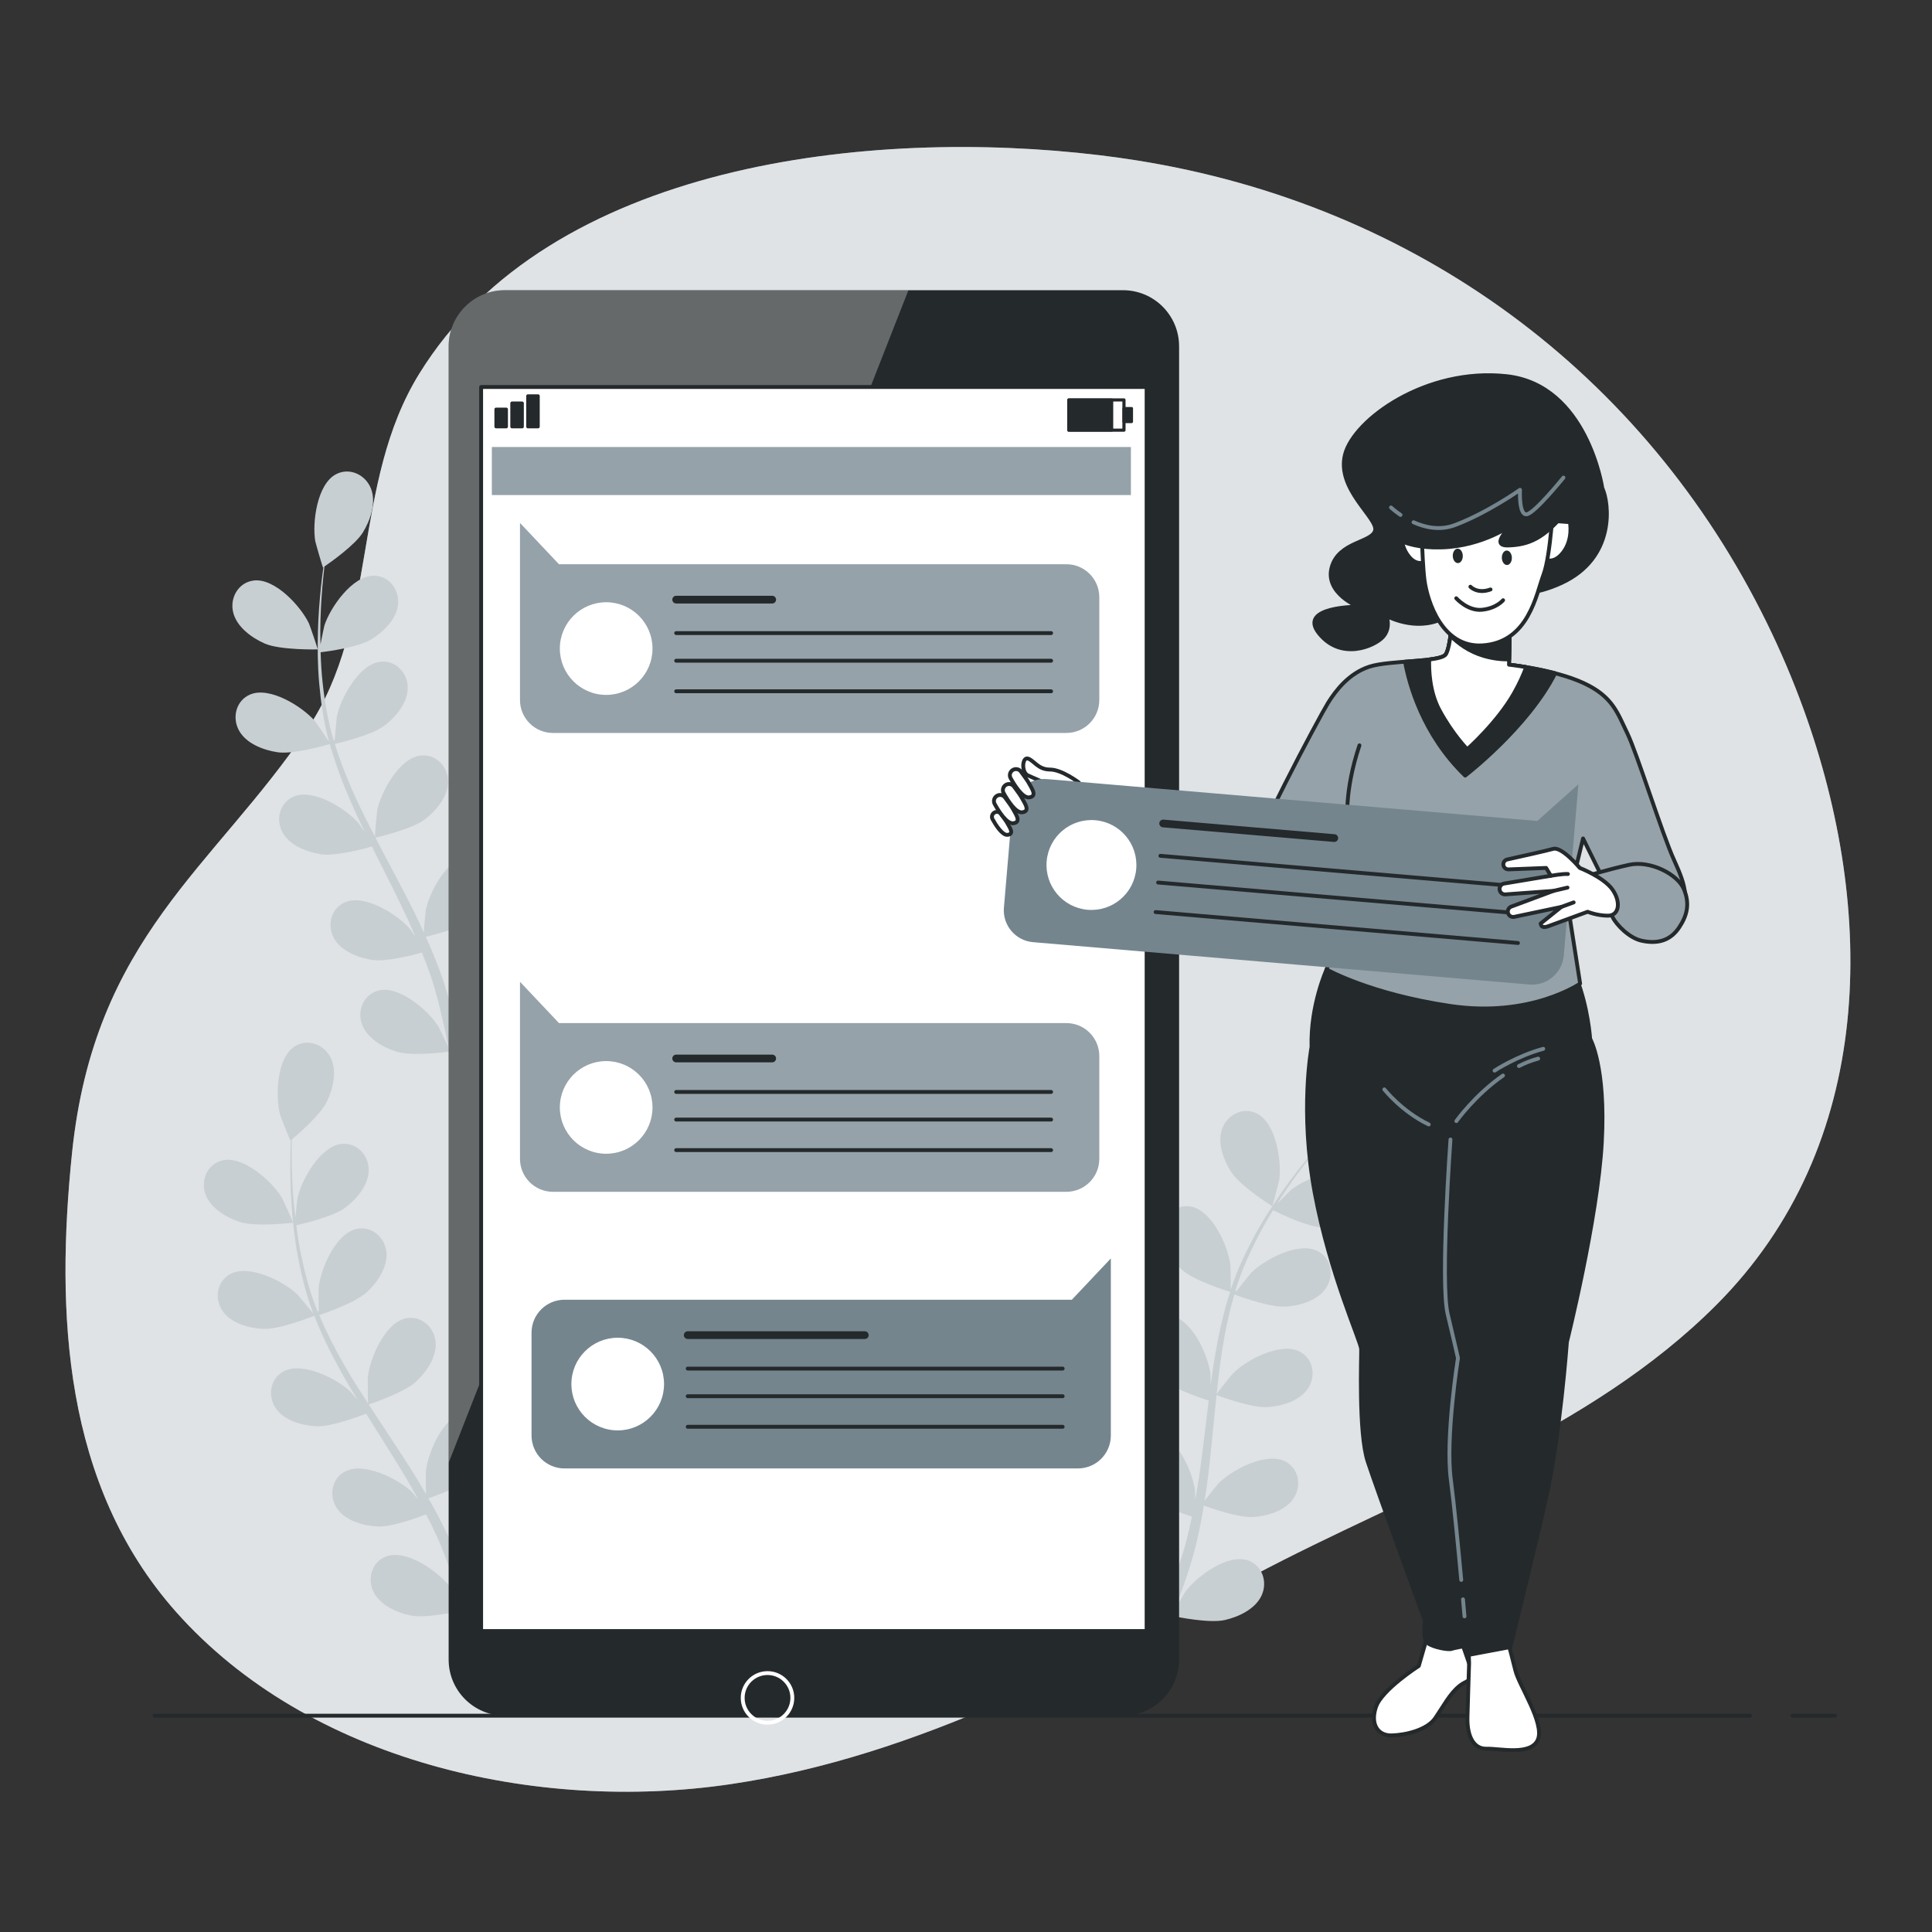 <svg xmlns="http://www.w3.org/2000/svg" viewBox="0 0 666.667 666.667" width="288" height="288"><rect x="0" y="0" width="666.667" height="666.667" fill="#333333" stroke="none"/><defs><clipPath id="a" clipPathUnits="userSpaceOnUse"><path d="M 0,500 H 500 V 0 H 0 Z"></path></clipPath><clipPath id="b" clipPathUnits="userSpaceOnUse"><path d="M 16.954,462.068 H 479 V 36.306 H 16.954 Z"></path></clipPath><clipPath id="c" clipPathUnits="userSpaceOnUse"><path d="M 0,500 H 500 V 0 H 0 Z"></path></clipPath><clipPath id="d" clipPathUnits="userSpaceOnUse"><path d="M 0,500 H 500 V 0 H 0 Z"></path></clipPath><clipPath id="e" clipPathUnits="userSpaceOnUse"><path d="M 116.139,425 H 235.158 V 121.462 H 116.139 Z"></path></clipPath><clipPath id="f" clipPathUnits="userSpaceOnUse"><path d="M 0,500 H 500 V 0 H 0 Z"></path></clipPath><clipPath id="g" clipPathUnits="userSpaceOnUse"><path d="M 0,500 H 500 V 0 H 0 Z"></path></clipPath></defs><g transform="matrix(1.333 0 0 -1.333 0 666.667)"><g clip-path="url(#a)"><path fill="#95a2a9" d="m 0,0 c -2.808,7.763 -6.034,15.326 -9.604,22.596 -31.657,64.475 -90.652,108.196 -163.283,119.69 -3.131,0.496 -6.271,0.931 -9.419,1.31 -59.279,7.131 -142.277,-1.768 -176.112,-56.567 -17.574,-28.461 -10.363,-64.348 -29,-92.04 -24.127,-35.85 -55.148,-53.775 -60.894,-109.789 -4.227,-41.213 -2.251,-85.744 26.885,-118.62 34.34,-38.747 93.269,-52.087 143.605,-44.653 48.86,7.217 92.6,31.34 135.337,54.003 40.559,21.508 86.954,37.129 119.816,70.035 C 18.774,-112.536 18.739,-51.827 0,0" transform="translate(466.948 316.348)" class="color5ae4a7 svgShape"></path><g clip-path="url(#b)" opacity=".7"><path fill="#ffffff" d="m 0,0 c -2.808,7.763 -6.034,15.326 -9.604,22.596 -31.657,64.475 -90.652,108.196 -163.283,119.69 -3.131,0.496 -6.271,0.931 -9.419,1.31 -59.279,7.131 -142.277,-1.768 -176.112,-56.567 -17.574,-28.461 -10.363,-64.348 -29,-92.04 -24.127,-35.85 -55.148,-53.775 -60.894,-109.789 -4.227,-41.213 -2.251,-85.744 26.885,-118.62 34.34,-38.747 93.269,-52.087 143.605,-44.653 48.86,7.217 92.6,31.34 135.337,54.003 40.559,21.508 86.954,37.129 119.816,70.035 C 18.774,-112.536 18.739,-51.827 0,0" transform="translate(466.948 316.348)" class="colorfff svgShape"></path></g></g><g clip-path="url(#c)"><path fill="#c8cfd2" d="M 0,0 C 3.971,-1.735 13.687,-1.516 13.694,-1.516 13.795,-1.514 11.606,4.843 11.422,5.229 9.29,9.688 2.55,17.05 -2.936,16.31 -6.887,15.775 -9.084,11.821 -8.192,8.101 -7.281,4.301 -3.383,1.479 0,0" transform="translate(68.546 333.53)" class="colorcdcdcd svgShape"></path><path fill="#c8cfd2" d="m 0,0 c 0.085,-0.054 1.767,6.456 1.826,6.879 0.682,4.895 -0.879,14.754 -5.863,17.162 -3.59,1.734 -7.604,-0.352 -8.912,-3.946 -1.336,-3.672 0.358,-8.177 2.364,-11.276 C -8.23,5.181 -0.006,0.004 0,0" transform="translate(166.81 331.394)" class="colorcdcdcd svgShape"></path><path fill="#c8cfd2" d="m 0,0 c -5.503,0.592 -12.042,-6.949 -14.053,-11.464 -0.173,-0.391 -2.19,-6.805 -2.088,-6.804 0,0 0.095,0.001 0.118,0.001 -1.042,-1.182 -2.145,-2.462 -3.322,-3.885 -2.153,-2.644 -4.561,-5.652 -6.961,-9.102 -2.407,-3.441 -4.926,-7.248 -7.216,-11.497 -2.303,-4.257 -4.507,-8.851 -6.166,-13.879 -0.019,-0.057 -0.031,-0.119 -0.049,-0.175 0.028,1.62 -0.044,6.157 -0.089,6.504 -0.635,4.902 -4.743,13.999 -10.186,15.005 -3.921,0.725 -7.242,-2.347 -7.554,-6.16 -0.319,-3.894 2.504,-7.792 5.257,-10.251 3.105,-2.773 11.723,-5.459 12.41,-5.671 -1.536,-4.803 -2.722,-9.856 -3.641,-15.036 -0.528,-2.961 -0.968,-5.96 -1.372,-8.971 -0.02,1.402 -0.049,2.656 -0.072,2.831 -0.636,4.902 -4.744,13.998 -10.186,15.004 -3.921,0.725 -7.242,-2.346 -7.555,-6.159 -0.319,-3.895 2.505,-7.792 5.258,-10.252 2.794,-2.495 10.095,-4.933 12.036,-5.552 -0.142,-1.157 -0.298,-2.311 -0.436,-3.468 -0.664,-5.555 -1.301,-11.101 -2.094,-16.521 -0.279,-1.911 -0.623,-3.781 -0.961,-5.655 -0.02,1.246 -0.047,2.295 -0.067,2.454 -0.636,4.902 -4.743,13.999 -10.187,15.005 -3.921,0.725 -7.241,-2.347 -7.553,-6.161 -0.32,-3.893 2.504,-7.791 5.257,-10.25 2.666,-2.381 9.385,-4.692 11.688,-5.439 -0.404,-1.907 -0.805,-3.819 -1.282,-5.65 -0.355,-1.242 -0.609,-2.464 -1.034,-3.692 -0.396,-1.225 -0.787,-2.438 -1.174,-3.638 -0.832,-2.286 -1.676,-4.648 -2.543,-6.858 -0.591,-1.541 -1.183,-2.998 -1.775,-4.468 0.3,1.897 0.807,5.627 0.814,5.942 0.076,3.284 -1.09,8.621 -3.41,12.373 0.014,0.485 -0.014,0.969 -0.091,1.449 -0.607,3.777 -4.156,6.582 -8.009,5.556 -5.349,-1.424 -8.741,-10.812 -8.994,-15.748 -0.015,-0.291 0.176,-3.468 0.328,-5.47 -0.268,1.163 -0.516,2.295 -0.809,3.49 -0.56,2.365 -1.19,4.709 -1.857,7.234 -0.365,1.208 -0.735,2.428 -1.108,3.659 -0.343,1.23 -0.862,2.485 -1.292,3.743 -1.058,2.891 -2.27,5.771 -3.556,8.645 2.071,0.496 9.397,2.363 12.339,4.621 2.928,2.247 6.034,5.923 6.006,9.83 -0.027,3.826 -3.109,7.137 -7.074,6.706 -5.502,-0.597 -10.278,-9.363 -11.276,-14.204 -0.063,-0.302 -0.389,-3.855 -0.53,-5.811 -0.786,1.722 -1.562,3.444 -2.415,5.159 -2.459,4.953 -5.102,9.89 -7.718,14.827 -0.802,1.512 -1.582,3.027 -2.37,4.542 0.739,0.168 9.495,2.201 12.79,4.728 2.928,2.248 6.034,5.924 6.007,9.832 -0.028,3.825 -3.11,7.136 -7.075,6.705 -5.502,-0.598 -10.277,-9.364 -11.276,-14.204 -0.075,-0.364 -0.537,-5.479 -0.591,-6.785 -1.732,3.337 -3.429,6.677 -4.967,10.038 -2.128,4.636 -3.962,9.301 -5.402,13.952 0.344,0.078 9.492,2.157 12.867,4.746 2.929,2.247 6.035,5.924 6.007,9.831 -0.027,3.826 -3.11,7.136 -7.074,6.706 -5.503,-0.598 -10.277,-9.363 -11.276,-14.203 -0.066,-0.319 -0.422,-4.217 -0.547,-6.073 -0.173,-0.019 -0.141,-0.015 -0.314,-0.034 -1.484,5.002 -2.292,10.034 -2.816,14.781 -0.308,2.749 -0.45,5.394 -0.529,7.97 1.743,0.212 9.701,1.272 12.996,3.267 3.157,1.912 6.648,5.225 7.05,9.111 0.393,3.805 -2.307,7.435 -6.295,7.442 -5.535,0.01 -11.243,-8.178 -12.768,-12.879 -0.083,-0.255 -0.637,-2.948 -1.014,-4.914 -0.018,1.163 -0.058,2.362 -0.054,3.478 0.008,4.185 0.273,8.017 0.535,11.409 0.164,1.928 0.351,3.668 0.543,5.294 1.602,1.101 8.004,5.619 9.972,8.849 1.922,3.152 3.493,7.701 2.059,11.335 -1.405,3.558 -5.474,5.535 -9.016,3.705 -4.917,-2.542 -6.21,-12.44 -5.397,-17.315 0.071,-0.421 1.927,-6.884 2.011,-6.827 0,0 0.079,0.053 0.098,0.066 -0.217,-1.56 -0.431,-3.237 -0.627,-5.072 -0.337,-3.393 -0.686,-7.231 -0.784,-11.433 -0.11,-4.197 -0.111,-8.762 0.323,-13.57 0.428,-4.82 1.123,-9.868 2.513,-14.977 0.017,-0.058 0.04,-0.116 0.056,-0.173 -0.87,1.368 -3.433,5.111 -3.662,5.376 -3.234,3.737 -11.679,9.058 -16.773,6.896 -3.671,-1.559 -4.746,-5.953 -2.903,-9.306 1.882,-3.424 6.387,-5.117 10.04,-5.649 4.12,-0.601 12.79,1.914 13.479,2.116 1.368,-4.853 3.167,-9.722 5.259,-14.55 1.192,-2.761 2.479,-5.505 3.804,-8.24 -0.791,1.159 -1.506,2.189 -1.621,2.322 -3.235,3.738 -11.681,9.059 -16.774,6.895 -3.671,-1.558 -4.746,-5.952 -2.903,-9.305 1.882,-3.424 6.388,-5.117 10.041,-5.65 3.706,-0.539 11.141,1.455 13.101,2.01 0.52,-1.044 1.027,-2.092 1.55,-3.134 2.511,-4.999 5.038,-9.977 7.367,-14.935 0.822,-1.747 1.566,-3.497 2.318,-5.246 -0.704,1.028 -1.305,1.888 -1.41,2.01 -3.233,3.737 -11.679,9.059 -16.773,6.895 -3.671,-1.559 -4.745,-5.953 -2.903,-9.306 1.883,-3.423 6.388,-5.116 10.041,-5.649 3.537,-0.515 10.416,1.265 12.749,1.912 0.715,-1.814 1.436,-3.629 2.047,-5.42 0.39,-1.231 0.851,-2.391 1.174,-3.649 0.346,-1.241 0.689,-2.467 1.028,-3.683 0.567,-2.365 1.167,-4.802 1.663,-7.123 0.357,-1.61 0.667,-3.153 0.984,-4.706 -0.797,1.748 -2.431,5.139 -2.6,5.406 -2.63,4.185 -10.171,10.724 -15.535,9.357 -3.864,-0.986 -5.593,-5.165 -4.279,-8.758 1.342,-3.67 5.539,-6.026 9.069,-7.106 3.886,-1.187 12.492,-0.102 13.566,0.041 0.516,-2.571 0.993,-5.077 1.405,-7.449 1.435,-8.14 2.326,-14.981 2.885,-19.805 h 3.751 c -0.015,0.11 -0.028,0.208 -0.043,0.321 -0.671,4.875 -1.726,11.82 -3.369,20.087 -0.513,2.612 -1.114,5.394 -1.757,8.246 0.647,0.257 4.317,1.741 7.568,3.558 2.833,-3.067 10.092,-6.658 11.032,-7.115 -0.988,-2.429 -1.973,-4.782 -2.937,-6.987 -3.294,-7.582 -6.325,-13.779 -8.52,-18.11 h 4.117 c 2.034,4.296 4.638,10.021 7.424,16.833 1.013,2.463 2.048,5.115 3.083,7.848 1.042,-0.219 9.56,-1.949 13.531,-1.053 3.6,0.815 7.961,2.851 9.572,6.411 1.578,3.485 0.166,7.783 -3.614,9.052 -5.246,1.763 -13.255,-4.196 -16.189,-8.173 -0.173,-0.234 -1.767,-2.989 -2.744,-4.745 0.417,1.119 0.835,2.201 1.25,3.358 0.838,2.282 1.606,4.585 2.442,7.058 0.362,1.209 0.727,2.431 1.096,3.664 0.392,1.215 0.651,2.548 0.986,3.833 0.713,2.997 1.29,6.067 1.803,9.174 2.001,-0.729 9.141,-3.213 12.84,-2.953 3.683,0.258 8.302,1.611 10.434,4.885 2.087,3.206 1.343,7.668 -2.201,9.496 -4.92,2.537 -13.738,-2.139 -17.241,-5.626 -0.219,-0.217 -2.451,-3.001 -3.648,-4.554 0.294,1.869 0.597,3.734 0.832,5.635 0.681,5.488 1.2,11.064 1.742,16.624 0.165,1.704 0.35,3.398 0.529,5.096 0.709,-0.267 9.133,-3.403 13.276,-3.112 3.682,0.258 8.301,1.612 10.434,4.886 2.087,3.206 1.342,7.668 -2.201,9.495 -4.919,2.537 -13.739,-2.139 -17.241,-5.626 -0.264,-0.262 -3.471,-4.273 -4.236,-5.333 0.395,3.739 0.823,7.461 1.395,11.113 0.781,5.04 1.826,9.943 3.19,14.617 0.33,-0.126 9.107,-3.438 13.351,-3.14 3.682,0.258 8.301,1.611 10.433,4.886 2.088,3.205 1.343,7.667 -2.201,9.495 -4.919,2.537 -13.737,-2.14 -17.24,-5.626 -0.23,-0.228 -2.676,-3.281 -3.805,-4.761 -0.155,0.08 -0.126,0.066 -0.281,0.146 1.521,4.99 3.623,9.631 5.804,13.879 1.26,2.463 2.601,4.747 3.956,6.939 1.571,-0.784 8.793,-4.29 12.641,-4.445 3.689,-0.147 8.428,0.69 10.907,3.71 2.427,2.958 2.177,7.475 -1.145,9.68 -4.61,3.063 -13.889,-0.618 -17.754,-3.698 -0.21,-0.168 -2.158,-2.107 -3.557,-3.54 0.627,0.98 1.255,2.004 1.874,2.931 2.315,3.487 4.65,6.537 6.74,9.222 1.201,1.517 2.316,2.864 3.373,4.115 1.944,0.034 9.776,0.272 13.2,1.879 3.341,1.569 7.162,4.496 7.97,8.319 C 6.268,-4.321 3.965,-0.427 0,0" transform="translate(195.806 366.6)" class="colorcdcdcd svgShape"></path><path fill="#c8cfd2" d="m 0,0 c 3.971,-1.735 13.687,-1.517 13.694,-1.516 0.101,0.002 -2.088,6.36 -2.272,6.745 C 9.29,9.688 2.55,17.051 -2.936,16.31 -6.887,15.775 -9.084,11.82 -8.192,8.101 -7.281,4.301 -3.383,1.479 0,0" transform="translate(231.064 190.013)" class="colorcdcdcd svgShape"></path><path fill="#c8cfd2" d="m 0,0 c 0.085,-0.054 1.767,6.456 1.826,6.879 0.681,4.895 -0.88,14.755 -5.863,17.162 -3.59,1.734 -7.605,-0.352 -8.912,-3.946 -1.337,-3.672 0.357,-8.177 2.363,-11.277 C -8.23,5.181 -0.007,0.004 0,0" transform="translate(329.328 187.876)" class="colorcdcdcd svgShape"></path><path fill="#c8cfd2" d="m 0,0 c -5.503,0.592 -12.042,-6.949 -14.053,-11.464 -0.174,-0.39 -2.19,-6.805 -2.088,-6.804 0,0 0.094,0 0.118,0.001 -1.042,-1.182 -2.145,-2.462 -3.322,-3.884 -2.152,-2.645 -4.56,-5.653 -6.961,-9.103 -2.407,-3.441 -4.925,-7.249 -7.216,-11.498 -2.302,-4.256 -4.506,-8.85 -6.166,-13.878 -0.019,-0.057 -0.031,-0.118 -0.049,-0.175 0.028,1.62 -0.044,6.157 -0.089,6.504 -0.635,4.902 -4.743,13.999 -10.186,15.005 -3.922,0.725 -7.242,-2.348 -7.554,-6.16 -0.32,-3.895 2.503,-7.792 5.257,-10.251 3.105,-2.773 11.723,-5.459 12.411,-5.671 -1.537,-4.803 -2.723,-9.855 -3.642,-15.035 -0.528,-2.962 -0.969,-5.96 -1.372,-8.973 -0.02,1.404 -0.049,2.657 -0.072,2.832 -0.635,4.902 -4.744,13.998 -10.186,15.004 -3.922,0.725 -7.242,-2.346 -7.555,-6.16 -0.319,-3.894 2.505,-7.791 5.258,-10.251 2.794,-2.495 10.095,-4.933 12.036,-5.552 -0.142,-1.157 -0.298,-2.311 -0.435,-3.468 -0.664,-5.555 -1.303,-11.101 -2.096,-16.521 -0.277,-1.91 -0.623,-3.781 -0.96,-5.654 -0.02,1.245 -0.047,2.294 -0.067,2.453 -0.635,4.902 -4.743,13.999 -10.187,15.005 -3.921,0.725 -7.241,-2.347 -7.553,-6.161 -0.32,-3.893 2.504,-7.791 5.257,-10.25 2.665,-2.381 9.385,-4.692 11.688,-5.439 -0.404,-1.907 -0.805,-3.819 -1.281,-5.65 -0.356,-1.242 -0.611,-2.463 -1.035,-3.692 -0.395,-1.225 -0.787,-2.437 -1.174,-3.638 -0.832,-2.285 -1.675,-4.649 -2.543,-6.858 -0.591,-1.541 -1.183,-2.998 -1.776,-4.468 0.3,1.898 0.808,5.626 0.815,5.943 0.076,3.283 -1.09,8.62 -3.41,12.372 0.014,0.484 -0.014,0.969 -0.091,1.449 -0.608,3.777 -4.156,6.582 -8.009,5.556 -5.349,-1.424 -8.74,-10.812 -8.994,-15.748 -0.016,-0.29 0.176,-3.468 0.329,-5.471 -0.27,1.164 -0.518,2.296 -0.81,3.49 -0.56,2.366 -1.189,4.71 -1.857,7.236 -0.365,1.207 -0.734,2.426 -1.108,3.658 -0.342,1.23 -0.863,2.485 -1.292,3.742 -1.057,2.892 -2.27,5.772 -3.555,8.646 2.069,0.496 9.395,2.363 12.338,4.621 2.928,2.247 6.034,5.923 6.007,9.831 -0.029,3.825 -3.11,7.135 -7.075,6.705 -5.503,-0.598 -10.278,-9.363 -11.276,-14.203 -0.063,-0.303 -0.389,-3.856 -0.529,-5.812 -0.787,1.722 -1.564,3.443 -2.415,5.159 -2.46,4.953 -5.103,9.89 -7.718,14.827 -0.803,1.512 -1.583,3.028 -2.371,4.542 0.739,0.168 9.495,2.201 12.79,4.729 2.928,2.247 6.035,5.923 6.007,9.83 -0.028,3.826 -3.11,7.137 -7.075,6.706 -5.503,-0.598 -10.277,-9.363 -11.276,-14.203 -0.075,-0.365 -0.537,-5.48 -0.591,-6.786 -1.732,3.337 -3.429,6.678 -4.967,10.039 -2.128,4.635 -3.962,9.3 -5.402,13.951 0.344,0.078 9.492,2.157 12.867,4.746 2.929,2.247 6.035,5.924 6.007,9.831 -0.027,3.825 -3.11,7.137 -7.074,6.706 -5.503,-0.597 -10.277,-9.364 -11.276,-14.204 -0.066,-0.318 -0.422,-4.216 -0.547,-6.072 -0.173,-0.019 -0.141,-0.016 -0.314,-0.034 -1.484,5.003 -2.292,10.034 -2.816,14.781 -0.308,2.749 -0.45,5.394 -0.529,7.97 1.743,0.213 9.701,1.271 12.996,3.266 3.158,1.912 6.649,5.226 7.05,9.112 0.393,3.805 -2.307,7.435 -6.295,7.442 -5.535,0.01 -11.243,-8.178 -12.768,-12.879 -0.083,-0.256 -0.637,-2.948 -1.014,-4.914 -0.018,1.162 -0.058,2.362 -0.054,3.478 0.008,4.185 0.273,8.017 0.535,11.409 0.164,1.928 0.351,3.668 0.543,5.294 1.602,1.101 8.004,5.62 9.972,8.849 1.922,3.152 3.493,7.702 2.059,11.335 -1.405,3.559 -5.475,5.535 -9.016,3.704 -4.917,-2.542 -6.21,-12.438 -5.397,-17.314 0.071,-0.421 1.927,-6.884 2.011,-6.827 0,0 0.079,0.053 0.098,0.066 -0.217,-1.56 -0.431,-3.237 -0.627,-5.072 -0.337,-3.394 -0.686,-7.231 -0.784,-11.433 -0.11,-4.198 -0.11,-8.762 0.323,-13.57 0.428,-4.82 1.124,-9.868 2.513,-14.977 0.017,-0.058 0.04,-0.116 0.056,-0.173 -0.87,1.368 -3.433,5.111 -3.662,5.377 -3.234,3.737 -11.679,9.057 -16.773,6.895 -3.671,-1.56 -4.746,-5.953 -2.903,-9.307 1.882,-3.423 6.387,-5.116 10.04,-5.649 4.12,-0.6 12.79,1.914 13.479,2.117 1.368,-4.853 3.167,-9.722 5.258,-14.55 1.192,-2.76 2.48,-5.505 3.805,-8.24 -0.79,1.158 -1.506,2.189 -1.621,2.322 -3.235,3.738 -11.681,9.058 -16.774,6.895 -3.671,-1.559 -4.746,-5.952 -2.903,-9.305 1.882,-3.425 6.388,-5.117 10.041,-5.65 3.706,-0.539 11.141,1.455 13.101,2.01 0.52,-1.044 1.027,-2.092 1.55,-3.134 2.511,-4.999 5.038,-9.977 7.367,-14.935 0.822,-1.747 1.566,-3.498 2.318,-5.247 -0.703,1.029 -1.305,1.89 -1.409,2.011 -3.235,3.737 -11.68,9.059 -16.774,6.895 -3.671,-1.558 -4.745,-5.953 -2.903,-9.305 1.883,-3.424 6.388,-5.117 10.041,-5.65 3.537,-0.515 10.416,1.264 12.749,1.912 0.715,-1.814 1.436,-3.629 2.047,-5.419 0.39,-1.233 0.851,-2.392 1.175,-3.651 0.345,-1.239 0.688,-2.467 1.027,-3.682 0.567,-2.365 1.167,-4.801 1.663,-7.122 0.357,-1.612 0.667,-3.155 0.983,-4.707 -0.796,1.748 -2.43,5.138 -2.599,5.407 -2.63,4.183 -10.171,10.722 -15.535,9.356 -3.864,-0.985 -5.593,-5.165 -4.279,-8.759 1.342,-3.669 5.539,-6.025 9.069,-7.105 3.886,-1.188 12.492,-0.102 13.566,0.041 0.516,-2.571 0.993,-5.077 1.405,-7.449 1.436,-8.141 2.326,-14.982 2.884,-19.805 h 3.752 c -0.015,0.11 -0.028,0.208 -0.043,0.32 -0.672,4.875 -1.726,11.822 -3.369,20.087 -0.513,2.614 -1.114,5.396 -1.757,8.246 0.647,0.257 4.317,1.742 7.569,3.559 2.833,-3.067 10.091,-6.658 11.031,-7.114 -0.988,-2.43 -1.973,-4.783 -2.937,-6.989 -3.294,-7.582 -6.326,-13.778 -8.519,-18.109 h 4.116 c 2.034,4.296 4.639,10.021 7.424,16.833 1.013,2.463 2.048,5.114 3.084,7.848 1.041,-0.218 9.559,-1.949 13.53,-1.052 3.601,0.813 7.961,2.85 9.572,6.41 1.578,3.485 0.166,7.782 -3.614,9.052 -5.246,1.763 -13.255,-4.195 -16.189,-8.172 -0.173,-0.235 -1.767,-2.99 -2.745,-4.745 0.418,1.118 0.836,2.2 1.251,3.357 0.838,2.281 1.607,4.584 2.443,7.059 0.361,1.209 0.726,2.43 1.095,3.663 0.391,1.215 0.651,2.548 0.986,3.834 0.713,2.995 1.29,6.066 1.804,9.173 2,-0.729 9.14,-3.213 12.839,-2.953 3.683,0.258 8.302,1.611 10.434,4.885 2.087,3.206 1.343,7.668 -2.201,9.496 -4.919,2.538 -13.737,-2.139 -17.241,-5.626 -0.219,-0.217 -2.452,-3.001 -3.648,-4.554 0.294,1.87 0.597,3.734 0.832,5.636 0.682,5.487 1.199,11.063 1.742,16.623 0.164,1.704 0.35,3.398 0.53,5.096 0.708,-0.266 9.133,-3.403 13.275,-3.112 3.683,0.259 8.301,1.611 10.434,4.886 2.087,3.206 1.342,7.668 -2.201,9.495 -4.919,2.537 -13.739,-2.14 -17.242,-5.625 -0.263,-0.263 -3.469,-4.274 -4.235,-5.334 0.395,3.738 0.823,7.461 1.395,11.112 0.781,5.041 1.826,9.944 3.19,14.617 0.33,-0.125 9.107,-3.437 13.351,-3.139 3.682,0.258 8.301,1.611 10.433,4.885 2.088,3.206 1.343,7.668 -2.201,9.497 -4.919,2.537 -13.737,-2.14 -17.24,-5.626 -0.231,-0.23 -2.675,-3.282 -3.805,-4.761 -0.154,0.08 -0.127,0.065 -0.281,0.145 1.521,4.99 3.623,9.631 5.804,13.879 1.26,2.463 2.6,4.746 3.956,6.94 1.571,-0.785 8.793,-4.291 12.641,-4.446 3.689,-0.147 8.428,0.691 10.907,3.71 2.427,2.957 2.177,7.475 -1.144,9.681 -4.611,3.062 -13.89,-0.619 -17.755,-3.699 -0.21,-0.168 -2.158,-2.107 -3.557,-3.539 0.627,0.979 1.255,2.003 1.874,2.929 2.315,3.488 4.65,6.538 6.74,9.223 1.201,1.517 2.316,2.864 3.374,4.114 1.943,0.035 9.774,0.273 13.199,1.88 3.341,1.57 7.162,4.496 7.97,8.32 C 6.269,-4.32 3.965,-0.427 0,0" transform="translate(358.324 223.081)" class="colorcdcdcd svgShape"></path><path fill="#c8cfd2" d="m 0,0 c 4.12,-1.344 13.769,-0.188 13.776,-0.187 0.1,0.012 -2.692,6.127 -2.912,6.494 C 8.311,10.539 0.892,17.217 -4.497,15.95 -8.377,15.036 -10.183,10.889 -8.936,7.272 -7.662,3.578 -3.51,1.145 0,0" transform="translate(62.09 183.798)" class="colorcdcdcd svgShape"></path><path fill="#c8cfd2" d="m 0,0 c 0.09,-0.046 1.135,6.596 1.153,7.023 0.206,4.938 -2.299,14.6 -7.492,16.516 -3.741,1.379 -7.535,-1.084 -8.49,-4.789 -0.975,-3.783 1.146,-8.104 3.441,-10.994 C -8.692,4.362 -0.007,0.003 0,0" transform="translate(160.102 191.156)" class="colorcdcdcd svgShape"></path><path fill="#c8cfd2" d="m 0,0 c -5.535,0.059 -11.315,-8.079 -12.881,-12.767 -0.135,-0.405 -1.523,-6.984 -1.421,-6.973 0,0 0.094,0.01 0.116,0.012 -0.922,-1.277 -1.897,-2.658 -2.931,-4.187 -1.887,-2.84 -3.993,-6.066 -6.049,-9.732 -2.064,-3.658 -4.204,-7.69 -6.073,-12.14 -1.881,-4.459 -3.632,-9.244 -4.797,-14.409 -0.014,-0.059 -0.02,-0.121 -0.033,-0.179 -0.128,1.615 -0.638,6.123 -0.716,6.465 -1.106,4.817 -6.072,13.475 -11.587,13.952 -3.973,0.343 -6.982,-3.035 -6.924,-6.86 0.058,-3.908 3.244,-7.515 6.222,-9.697 3.358,-2.461 12.196,-4.301 12.9,-4.446 -1.066,-4.929 -1.758,-10.072 -2.173,-15.317 -0.24,-2.998 -0.389,-6.026 -0.5,-9.062 -0.155,1.394 -0.305,2.639 -0.345,2.811 -1.105,4.817 -6.073,13.475 -11.587,13.951 -3.972,0.343 -6.981,-3.035 -6.924,-6.86 0.057,-3.908 3.245,-7.514 6.223,-9.696 3.021,-2.214 10.524,-3.935 12.515,-4.364 -0.03,-1.166 -0.073,-2.329 -0.098,-3.495 -0.125,-5.592 -0.225,-11.174 -0.491,-16.646 -0.092,-1.928 -0.255,-3.824 -0.41,-5.72 -0.14,1.237 -0.268,2.279 -0.304,2.435 -1.106,4.818 -6.072,13.476 -11.587,13.951 -3.973,0.344 -6.982,-3.034 -6.924,-6.861 0.058,-3.905 3.245,-7.513 6.222,-9.694 2.883,-2.114 9.794,-3.764 12.159,-4.285 -0.219,-1.938 -0.433,-3.879 -0.731,-5.748 -0.233,-1.271 -0.369,-2.51 -0.673,-3.774 -0.275,-1.258 -0.548,-2.503 -0.818,-3.735 -0.607,-2.355 -1.218,-4.788 -1.869,-7.072 -0.439,-1.59 -0.888,-3.097 -1.335,-4.618 0.115,1.918 0.26,5.679 0.237,5.993 -0.242,3.276 -1.917,8.476 -4.589,11.986 -0.032,0.484 -0.107,0.963 -0.23,1.433 -0.969,3.702 -4.772,6.151 -8.508,4.757 -5.186,-1.933 -7.656,-11.604 -7.432,-16.542 0.013,-0.291 0.51,-3.435 0.855,-5.414 -0.38,1.133 -0.736,2.235 -1.142,3.397 -0.786,2.299 -1.639,4.572 -2.547,7.021 -0.48,1.166 -0.966,2.345 -1.456,3.535 -0.46,1.191 -1.098,2.39 -1.647,3.6 -1.332,2.776 -2.817,5.525 -4.374,8.262 2.013,0.693 9.124,3.258 11.835,5.79 2.697,2.519 5.434,6.478 5.029,10.365 -0.396,3.805 -3.783,6.803 -7.688,5.991 -5.419,-1.126 -9.326,-10.311 -9.852,-15.226 -0.033,-0.306 -0.015,-3.875 0.033,-5.835 -0.949,1.638 -1.888,3.277 -2.901,4.902 -2.926,4.692 -6.034,9.351 -9.113,14.013 -0.945,1.427 -1.868,2.86 -2.798,4.292 0.718,0.239 9.238,3.106 12.273,5.941 2.698,2.519 5.435,6.478 5.03,10.364 -0.397,3.805 -3.784,6.803 -7.688,5.991 -5.419,-1.126 -9.326,-10.311 -9.853,-15.225 -0.039,-0.37 -0.005,-5.505 0.067,-6.811 -2.046,3.155 -4.057,6.316 -5.913,9.513 -2.566,4.407 -4.841,8.874 -6.723,13.364 0.335,0.111 9.239,3.064 12.349,5.966 2.698,2.52 5.435,6.479 5.029,10.365 -0.396,3.805 -3.784,6.803 -7.688,5.992 -5.419,-1.126 -9.325,-10.312 -9.852,-15.225 -0.035,-0.323 -0.013,-4.238 0.041,-6.098 -0.17,-0.035 -0.139,-0.028 -0.309,-0.063 -1.96,4.835 -3.25,9.765 -4.229,14.44 -0.572,2.706 -0.968,5.324 -1.297,7.881 1.715,0.38 9.534,2.202 12.621,4.506 2.958,2.208 6.113,5.843 6.138,9.75 0.023,3.825 -3.015,7.178 -6.985,6.799 -5.509,-0.524 -10.4,-9.225 -11.464,-14.051 -0.058,-0.263 -0.351,-2.996 -0.536,-4.989 -0.13,1.155 -0.286,2.345 -0.389,3.456 -0.396,4.167 -0.502,8.006 -0.569,11.408 -0.023,1.935 -0.004,3.684 0.03,5.321 1.488,1.25 7.424,6.366 9.071,9.771 1.608,3.322 2.734,8.002 0.955,11.48 -1.742,3.406 -5.983,4.982 -9.331,2.818 -4.649,-3.005 -4.981,-12.981 -3.701,-17.755 0.111,-0.412 2.582,-6.666 2.661,-6.601 0,0 0.073,0.061 0.09,0.075 -0.064,-1.574 -0.115,-3.263 -0.133,-5.109 -0.008,-3.41 0.015,-7.263 0.322,-11.455 0.297,-4.189 0.737,-8.733 1.632,-13.476 0.891,-4.756 2.071,-9.714 3.947,-14.664 0.022,-0.056 0.051,-0.111 0.073,-0.168 -0.999,1.279 -3.911,4.756 -4.164,4.998 -3.58,3.409 -12.499,7.889 -17.361,5.245 -3.503,-1.906 -4.149,-6.383 -1.991,-9.543 2.204,-3.226 6.852,-4.476 10.539,-4.654 4.158,-0.2 12.545,3.14 13.212,3.408 1.83,-4.699 4.09,-9.371 6.638,-13.974 1.453,-2.633 2.999,-5.24 4.582,-7.834 -0.899,1.076 -1.711,2.032 -1.838,2.154 -3.58,3.408 -12.5,7.889 -17.362,5.244 -3.502,-1.906 -4.148,-6.383 -1.99,-9.542 2.203,-3.226 6.851,-4.476 10.539,-4.654 3.741,-0.18 10.949,2.523 12.847,3.265 0.617,-0.99 1.223,-1.984 1.844,-2.97 2.982,-4.734 5.978,-9.443 8.774,-14.153 0.987,-1.661 1.897,-3.331 2.814,-4.999 -0.8,0.956 -1.481,1.753 -1.597,1.865 -3.58,3.407 -12.499,7.888 -17.361,5.244 -3.503,-1.906 -4.148,-6.384 -1.99,-9.543 2.204,-3.226 6.851,-4.477 10.538,-4.653 3.571,-0.172 10.246,2.263 12.505,3.132 0.887,-1.736 1.78,-3.473 2.561,-5.196 0.507,-1.188 1.079,-2.298 1.521,-3.519 0.464,-1.201 0.924,-2.389 1.379,-3.567 0.792,-2.299 1.625,-4.666 2.342,-6.929 0.511,-1.569 0.968,-3.074 1.434,-4.588 -0.963,1.663 -2.916,4.879 -3.11,5.13 -3.021,3.911 -11.158,9.691 -16.365,7.813 -3.751,-1.354 -5.068,-5.681 -3.414,-9.131 1.69,-3.522 6.095,-5.463 9.712,-6.196 3.984,-0.808 12.444,1.103 13.499,1.349 0.762,-2.508 1.479,-4.957 2.118,-7.278 2.214,-7.964 3.761,-14.687 4.782,-19.434 l 3.734,0.362 c -0.025,0.108 -0.047,0.204 -0.074,0.315 -1.138,4.787 -2.858,11.599 -5.292,19.667 -0.762,2.552 -1.629,5.263 -2.544,8.038 0.619,0.319 4.128,2.151 7.189,4.273 3.116,-2.779 10.688,-5.653 11.668,-6.017 -0.75,-2.512 -1.503,-4.95 -2.25,-7.238 -2.546,-7.864 -4.965,-14.325 -6.731,-18.848 l 4.097,0.398 c 1.61,4.472 3.649,10.422 5.764,17.471 0.772,2.549 1.545,5.289 2.312,8.109 1.058,-0.116 9.704,-1.017 13.569,0.259 3.505,1.157 7.648,3.605 8.909,7.303 1.234,3.621 -0.586,7.763 -4.471,8.661 -5.392,1.249 -12.788,-5.455 -15.325,-9.696 -0.149,-0.251 -1.47,-3.146 -2.273,-4.988 0.308,1.154 0.619,2.27 0.92,3.463 0.614,2.351 1.156,4.718 1.75,7.261 0.243,1.238 0.489,2.489 0.736,3.752 0.273,1.247 0.403,2.599 0.612,3.911 0.42,3.05 0.698,6.163 0.909,9.304 2.062,-0.532 9.409,-2.315 13.066,-1.7 3.639,0.613 8.107,2.405 9.913,5.87 1.768,3.393 0.597,7.762 -3.108,9.239 -5.141,2.05 -13.466,-3.456 -16.617,-7.264 -0.197,-0.237 -2.15,-3.224 -3.191,-4.885 0.112,1.89 0.233,3.774 0.284,5.69 0.148,5.527 0.126,11.127 0.129,16.713 0,1.712 0.021,3.416 0.035,5.124 0.731,-0.197 9.419,-2.505 13.514,-1.816 3.64,0.612 8.107,2.405 9.913,5.87 1.768,3.393 0.597,7.762 -3.107,9.239 -5.141,2.05 -13.467,-3.456 -16.617,-7.263 -0.238,-0.287 -3.042,-4.589 -3.701,-5.718 0.032,3.759 0.099,7.506 0.315,11.195 0.291,5.093 0.858,10.073 1.765,14.857 0.34,-0.093 9.396,-2.543 13.591,-1.837 3.641,0.613 8.107,2.405 9.913,5.871 1.769,3.391 0.597,7.761 -3.107,9.238 -5.142,2.051 -13.467,-3.456 -16.617,-7.264 -0.207,-0.25 -2.346,-3.524 -3.328,-5.105 -0.161,0.064 -0.132,0.053 -0.293,0.117 1.032,5.113 2.677,9.937 4.438,14.375 1.015,2.572 2.129,4.975 3.267,7.288 1.64,-0.629 9.165,-3.422 13.011,-3.204 3.686,0.21 8.322,1.501 10.498,4.745 2.131,3.179 1.445,7.651 -2.074,9.526 -4.885,2.602 -13.765,-1.956 -17.314,-5.396 -0.193,-0.186 -1.945,-2.305 -3.199,-3.866 0.53,1.036 1.056,2.115 1.582,3.098 1.968,3.694 3.997,6.955 5.818,9.829 1.049,1.626 2.029,3.075 2.961,4.422 1.932,0.221 9.703,1.214 12.957,3.144 3.173,1.885 6.694,5.167 7.129,9.05 C 6.656,-3.695 3.987,-0.042 0,0" transform="translate(185.565 228.995)" class="colorcdcdcd svgShape"></path></g><path fill="none" stroke="#24292b" stroke-linecap="round" stroke-linejoin="round" stroke-miterlimit="10" d="M 0,0 H 11" transform="translate(464 56)" class="colorStroke1a2e35 svgStroke"></path><path fill="none" stroke="#24292b" stroke-linecap="round" stroke-linejoin="round" stroke-miterlimit="10" d="M 0,0 H 413" transform="translate(40 56)" class="colorStroke1a2e35 svgStroke"></path><g clip-path="url(#d)"><path fill="#24292b" d="m 0,0 h -160.043 c -8.02,0 -14.522,6.502 -14.522,14.521 v 339.957 c 0,8.021 6.502,14.522 14.522,14.522 H 0 c 8.021,0 14.521,-6.501 14.521,-14.522 V 14.521 C 14.521,6.502 8.021,0 0,0" transform="translate(290.704 56)" class="color1a2e35 svgShape"></path><g clip-path="url(#e)" opacity=".3"><path fill="#ffffff" d="m 0,0 h -104.497 c -8.02,0 -14.522,-6.501 -14.522,-14.522 v -289.016 z" transform="translate(235.158 425)" class="colorfff svgShape"></path></g><path fill="#ffffff" stroke="#24292b" stroke-linecap="round" stroke-linejoin="round" stroke-miterlimit="10" d="M 296.816,77.902 H 124.548 v 322.039 h 172.268 z" class="colorfff svgShape colorStroke1a2e35 svgStroke"></path><path fill="none" stroke="#24292b" stroke-linecap="round" stroke-linejoin="round" stroke-miterlimit="10" stroke-width=".821" d="m 290.956,388.768 h -14.283 v 7.833 h 14.283 z" class="colorStroke1a2e35 svgStroke"></path><path fill="#24292b" stroke="#24292b" stroke-linecap="round" stroke-linejoin="round" stroke-miterlimit="10" stroke-width=".725" d="M287.812 388.768h-11.139v7.833h11.139zM292.938 390.959h-2.013v3.45h2.013z" class="color1a2e35 svgShape colorStroke1a2e35 svgStroke"></path><path fill="#24292b" stroke="#24292b" stroke-linecap="round" stroke-linejoin="round" stroke-miterlimit="10" stroke-width=".883" d="M131.045 394.17h-2.619v-4.489h2.619zM135.161 395.747h-2.619v-6.066h2.619zM139.276 397.609h-2.619v-7.928h2.619z" class="color1a2e35 svgShape colorStroke1a2e35 svgStroke"></path><path fill="#95a2a9" d="M 292.751,371.976 H 127.326 v 12.436 h 165.425 z" class="color5ae4a7 svgShape"></path></g><g clip-path="url(#f)"><path fill="#95a2a9" d="m 0,0 h -132.899 c -4.711,0 -8.531,3.819 -8.531,8.53 v 20.67 5.945 19.219 l 10.091,-10.688 H 0 c 4.711,0 8.53,-3.82 8.53,-8.531 V 8.53 C 8.53,3.819 4.711,0 0,0" transform="translate(276.037 310.391)" class="color5ae4a7 svgShape"></path><path fill="#ffffff" d="m 0,0 c 0,6.624 -5.37,11.994 -11.994,11.994 -6.624,0 -11.994,-5.37 -11.994,-11.994 0,-6.624 5.37,-11.994 11.994,-11.994 C -5.37,-11.994 0,-6.624 0,0" transform="translate(168.91 332.234)" class="colorfff svgShape"></path><path fill="none" stroke="#24292b" stroke-linecap="round" stroke-linejoin="round" stroke-miterlimit="10" stroke-width="2" d="M 0,0 H 24.856" transform="translate(175.039 344.904)" class="colorStroke1a2e35 svgStroke"></path><path fill="none" stroke="#24292b" stroke-linecap="round" stroke-linejoin="round" stroke-miterlimit="10" d="M 0,0 H 97.055" transform="translate(175.039 336.242)" class="colorStroke1a2e35 svgStroke"></path><path fill="none" stroke="#24292b" stroke-linecap="round" stroke-linejoin="round" stroke-miterlimit="10" d="M 0,0 H 97.055" transform="translate(175.039 329.086)" class="colorStroke1a2e35 svgStroke"></path><path fill="none" stroke="#24292b" stroke-linecap="round" stroke-linejoin="round" stroke-miterlimit="10" d="M 0,0 H 97.055" transform="translate(175.039 321.177)" class="colorStroke1a2e35 svgStroke"></path><path fill="#95a2a9" d="m 0,0 h -132.899 c -4.711,0 -8.531,3.819 -8.531,8.53 v 20.67 5.946 19.217 l 10.091,-10.687 H 0 c 4.711,0 8.53,-3.82 8.53,-8.53 V 8.53 C 8.53,3.819 4.711,0 0,0" transform="translate(276.037 191.611)" class="color5ae4a7 svgShape"></path><path fill="#ffffff" d="m 0,0 c 0,6.624 -5.37,11.994 -11.994,11.994 -6.624,0 -11.994,-5.37 -11.994,-11.994 0,-6.624 5.37,-11.994 11.994,-11.994 C -5.37,-11.994 0,-6.624 0,0" transform="translate(168.91 213.454)" class="colorfff svgShape"></path><path fill="none" stroke="#24292b" stroke-linecap="round" stroke-linejoin="round" stroke-miterlimit="10" stroke-width="2" d="M 0,0 H 24.856" transform="translate(175.039 226.124)" class="colorStroke1a2e35 svgStroke"></path><path fill="none" stroke="#24292b" stroke-linecap="round" stroke-linejoin="round" stroke-miterlimit="10" d="M 0,0 H 97.055" transform="translate(175.039 217.462)" class="colorStroke1a2e35 svgStroke"></path><path fill="none" stroke="#24292b" stroke-linecap="round" stroke-linejoin="round" stroke-miterlimit="10" d="M 0,0 H 97.055" transform="translate(175.039 210.307)" class="colorStroke1a2e35 svgStroke"></path><path fill="none" stroke="#24292b" stroke-linecap="round" stroke-linejoin="round" stroke-miterlimit="10" d="M 0,0 H 97.055" transform="translate(175.039 202.398)" class="colorStroke1a2e35 svgStroke"></path><path fill="#74858e" d="m 0,0 h 132.899 c 4.711,0 8.53,3.819 8.53,8.53 V 29.2 35.145 54.363 L 131.338,43.676 H 0 c -4.711,0 -8.53,-3.82 -8.53,-8.531 V 8.53 C -8.53,3.819 -4.711,0 0,0" transform="translate(146.127 119.998)" class="color818181 svgShape"></path><path fill="#ffffff" d="m 0,0 c 0,6.624 -5.37,11.994 -11.994,11.994 -6.624,0 -11.994,-5.37 -11.994,-11.994 0,-6.624 5.37,-11.994 11.994,-11.994 C -5.37,-11.994 0,-6.624 0,0" transform="translate(171.898 141.84)" class="colorfff svgShape"></path><path fill="none" stroke="#24292b" stroke-linecap="round" stroke-linejoin="round" stroke-miterlimit="10" stroke-width="2" d="M 0,0 H 45.836" transform="translate(178.028 154.51)" class="colorStroke1a2e35 svgStroke"></path><path fill="none" stroke="#24292b" stroke-linecap="round" stroke-linejoin="round" stroke-miterlimit="10" d="M 0,0 H 97.055" transform="translate(178.028 145.849)" class="colorStroke1a2e35 svgStroke"></path><path fill="none" stroke="#24292b" stroke-linecap="round" stroke-linejoin="round" stroke-miterlimit="10" d="M 0,0 H 97.055" transform="translate(178.028 138.693)" class="colorStroke1a2e35 svgStroke"></path><path fill="none" stroke="#24292b" stroke-linecap="round" stroke-linejoin="round" stroke-miterlimit="10" d="M 0,0 H 97.055" transform="translate(178.028 130.784)" class="colorStroke1a2e35 svgStroke"></path></g><g clip-path="url(#g)"><path fill="none" stroke="#ffffff" stroke-linecap="round" stroke-linejoin="round" stroke-miterlimit="10" d="m 0,0 c 0,3.549 -2.876,6.425 -6.425,6.425 -3.548,0 -6.425,-2.876 -6.425,-6.425 0,-3.549 2.877,-6.425 6.425,-6.425 C -2.876,-6.425 0,-3.549 0,0 Z" transform="translate(205.107 60.6)" class="colorStrokefff svgStroke"></path><path fill="#ffffff" d="m 0,0 -2.268,-7.841 c 0,0 -9.538,-6.111 -11.072,-10.598 -1.533,-4.488 0.498,-7.482 4.105,-7.376 3.606,0.106 9.121,1.378 11.251,4.496 2.129,3.116 3.704,6.216 6.143,8.232 2.44,2.015 5.777,1.836 6.731,7.139 0.955,5.303 -3.255,6.845 -6.601,7.302 C 4.944,1.811 0,0 0,0" transform="translate(369.535 76.707)" class="colorfff svgShape"></path><path fill="none" stroke="#24292b" stroke-linecap="round" stroke-linejoin="round" stroke-miterlimit="10" d="m 0,0 -2.268,-7.841 c 0,0 -9.538,-6.111 -11.072,-10.598 -1.533,-4.488 0.498,-7.482 4.105,-7.376 3.606,0.106 9.121,1.378 11.251,4.496 2.129,3.116 3.704,6.216 6.143,8.232 2.44,2.015 5.777,1.836 6.731,7.139 0.955,5.303 -3.255,6.845 -6.601,7.302 C 4.944,1.811 0,0 0,0 Z" transform="translate(369.535 76.707)" class="colorStroke1a2e35 svgStroke"></path><path fill="#24292b" d="m 0,0 c 0,0 -4.217,-9.266 -3.898,-20.085 0,0 -3.125,-16.473 0.832,-37.734 3.957,-21.262 11.961,-38.518 12.018,-40.46 0.057,-1.942 -0.751,-21.678 1.69,-29.103 2.439,-7.425 14.816,-41.21 14.816,-41.21 0,0 -0.693,-4.74 0.727,-5.809 1.419,-1.069 5.327,-1.786 6.151,-1.485 0.824,0.302 3.035,0.645 3.035,0.645 l 1.518,-4.398 c 0,0 0.84,-0.253 4.169,-0.155 3.329,0.098 6.038,2.398 6.038,2.398 0,0 5.955,24.053 9.643,40.265 3.688,16.211 5.466,40.696 5.466,40.696 0,0 7.946,31.885 9.031,51.629 1.085,19.745 -3.01,26.843 -3.01,26.843 0,0 -0.514,8.036 -3.517,15.723 C 61.706,5.445 55.93,3.609 34.464,6.587 12.998,9.565 7.238,7.174 5.32,6.285 3.403,5.396 0,0 0,0" transform="translate(343.408 249.166)" class="color1a2e35 svgShape"></path><path fill="none" stroke="#24292b" stroke-linecap="round" stroke-linejoin="round" stroke-miterlimit="10" d="m 0,0 c 0,0 -4.217,-9.266 -3.898,-20.085 0,0 -3.125,-16.473 0.832,-37.734 3.957,-21.262 11.961,-38.518 12.018,-40.46 0.057,-1.942 -0.751,-21.678 1.69,-29.103 2.439,-7.425 14.816,-41.21 14.816,-41.21 0,0 -0.693,-4.74 0.727,-5.809 1.419,-1.069 5.327,-1.786 6.151,-1.485 0.824,0.302 3.035,0.645 3.035,0.645 l 1.518,-4.398 c 0,0 0.84,-0.253 4.169,-0.155 3.329,0.098 6.038,2.398 6.038,2.398 0,0 5.955,24.053 9.643,40.265 3.688,16.211 5.466,40.696 5.466,40.696 0,0 7.946,31.885 9.031,51.629 1.085,19.745 -3.01,26.843 -3.01,26.843 0,0 -0.514,8.036 -3.517,15.723 C 61.706,5.445 55.93,3.609 34.464,6.587 12.998,9.565 7.238,7.174 5.32,6.285 3.403,5.396 0,0 0,0 Z" transform="translate(343.408 249.166)" class="colorStroke1a2e35 svgStroke"></path><path fill="none" stroke="#74858e" stroke-linecap="round" stroke-linejoin="round" stroke-miterlimit="10" d="M 0,0 C 0.241,-2.703 0.387,-4.404 0.387,-4.404" transform="translate(378.719 86.112)" class="colorStroke818181 svgStroke"></path><path fill="none" stroke="#74858e" stroke-linecap="round" stroke-linejoin="round" stroke-miterlimit="10" d="m 0,0 c 0,0 -2.664,-37.063 -0.727,-45.168 1.756,-7.343 2.669,-11.413 2.669,-11.413 0,0 -3.279,-20.643 -1.851,-31.429 0.854,-6.454 1.954,-17.874 2.7,-26.004" transform="translate(375.474 205.151)" class="colorStroke818181 svgStroke"></path><path fill="none" stroke="#74858e" stroke-linecap="round" stroke-linejoin="round" stroke-miterlimit="10" d="M 0,0 C 1.594,0.802 3.261,1.465 4.98,1.919" transform="translate(393.2 224.169)" class="colorStroke818181 svgStroke"></path><path fill="none" stroke="#74858e" stroke-linecap="round" stroke-linejoin="round" stroke-miterlimit="10" d="M 0,0 C 0,0 4.887,6.831 12.076,11.791" transform="translate(377 209.916)" class="colorStroke818181 svgStroke"></path><path fill="none" stroke="#74858e" stroke-linecap="round" stroke-linejoin="round" stroke-miterlimit="10" d="M 0,0 C 0,0 4.538,-5.749 11.497,-9.077" transform="translate(358.353 218.121)" class="colorStroke818181 svgStroke"></path><path fill="none" stroke="#74858e" stroke-linecap="round" stroke-linejoin="round" stroke-miterlimit="10" d="M 0,0 C 0,0 5.72,3.778 12.605,5.646" transform="translate(386.888 222.978)" class="colorStroke818181 svgStroke"></path><path fill="#95a2a9" d="m 0,0 c 0,0 -0.321,-7.201 -1.589,-9.369 -1.267,-2.168 -14.605,-1.495 -19.881,-3.248 -5.275,-1.754 -8.609,-6.113 -10.644,-9.369 -2.035,-3.256 -21.227,-38.979 -20.569,-43.221 0.658,-4.242 0.978,-6.097 7.091,-5.651 6.113,0.446 21.047,17.932 21.047,17.932 l 0.462,-15.701 -8.398,-22.354 c 0,0 11.106,-6.332 31.973,-9.447 20.866,-3.115 33.656,5.784 33.656,5.784 l -3.28,20.945 4.039,16.633 c 0,0 8.79,-18.12 11.584,-22.565 2.794,-4.446 9.44,-3.984 12.75,1.173 3.311,5.159 2.404,8.861 -0.727,15.694 -3.131,6.833 -9.605,27.684 -12.157,32.936 -2.551,5.252 -3.741,9.478 -11.301,12.985 -7.562,3.506 -19.318,4.759 -19.318,4.759 l 0.196,11.458 z" transform="translate(375.89 340.147)" class="color5ae4a7 svgShape"></path><path fill="none" stroke="#24292b" stroke-linecap="round" stroke-linejoin="round" stroke-miterlimit="10" d="m 0,0 c 0,0 -0.321,-7.201 -1.589,-9.369 -1.267,-2.168 -14.605,-1.495 -19.881,-3.248 -5.275,-1.754 -8.609,-6.113 -10.644,-9.369 -2.035,-3.256 -21.227,-38.979 -20.569,-43.221 0.658,-4.242 0.978,-6.097 7.091,-5.651 6.113,0.446 21.047,17.932 21.047,17.932 l 0.462,-15.701 -8.398,-22.354 c 0,0 11.106,-6.332 31.973,-9.447 20.866,-3.115 33.656,5.784 33.656,5.784 l -3.28,20.945 4.039,16.633 c 0,0 8.79,-18.12 11.584,-22.565 2.794,-4.446 9.44,-3.984 12.75,1.173 3.311,5.159 2.404,8.861 -0.727,15.694 -3.131,6.833 -9.605,27.684 -12.157,32.936 -2.551,5.252 -3.741,9.478 -11.301,12.985 -7.562,3.506 -19.318,4.759 -19.318,4.759 l 0.196,11.458 z" transform="translate(375.89 340.147)" class="colorStroke1a2e35 svgStroke"></path><path fill="#24292b" d="m 0,0 -14.934,0.626 c 0,0 -0.321,-7.201 -1.588,-9.369 -0.742,-1.268 -5.613,-1.564 -10.583,-1.943 1.054,-5.763 4.555,-18.827 15.566,-29.483 0,0 16.175,12.421 23.294,26.488 -6.101,1.598 -11.95,2.223 -11.95,2.223 z" transform="translate(390.823 339.522)" class="color1a2e35 svgShape"></path><path fill="none" stroke="#24292b" stroke-linecap="round" stroke-linejoin="round" stroke-miterlimit="10" d="m 0,0 -14.934,0.626 c 0,0 -0.321,-7.201 -1.588,-9.369 -0.742,-1.268 -5.613,-1.564 -10.583,-1.943 1.054,-5.763 4.555,-18.827 15.566,-29.483 0,0 16.175,12.421 23.294,26.488 -6.101,1.598 -11.95,2.223 -11.95,2.223 z" transform="translate(390.823 339.522)" class="colorStroke1a2e35 svgStroke"></path><path fill="none" stroke="#24292b" stroke-linecap="round" stroke-linejoin="round" stroke-miterlimit="10" d="M 0,0 C 0,0 -1.018,7.631 3.053,19.842" transform="translate(348.86 287.34)" class="colorStroke1a2e35 svgStroke"></path><path fill="#ffffff" d="m 0,0 -14.934,0.626 c 0,0 -0.321,-7.201 -1.588,-9.369 -0.41,-0.7 -2.082,-1.103 -4.332,-1.388 -0.082,-2.5 0.057,-8.265 2.625,-13.045 3.381,-6.293 7.225,-10.175 7.225,-10.175 0,0 7.787,6.888 12.093,14.472 1.471,2.592 2.475,4.88 3.172,6.782 -2.649,0.445 -4.456,0.639 -4.456,0.639 z" transform="translate(390.823 339.522)" class="colorfff svgShape"></path><path fill="none" stroke="#24292b" stroke-linecap="round" stroke-linejoin="round" stroke-miterlimit="10" d="m 0,0 -14.934,0.626 c 0,0 -0.321,-7.201 -1.588,-9.369 -0.41,-0.7 -2.082,-1.103 -4.332,-1.388 -0.082,-2.5 0.057,-8.265 2.625,-13.045 3.381,-6.293 7.225,-10.175 7.225,-10.175 0,0 7.787,6.888 12.093,14.472 1.471,2.592 2.475,4.88 3.172,6.782 -2.649,0.445 -4.456,0.639 -4.456,0.639 z" transform="translate(390.823 339.522)" class="colorStroke1a2e35 svgStroke"></path><path fill="#24292b" d="m 0,0 c 1.968,-1.977 4.81,-4.112 8.616,-5.222 2.425,-0.708 4.633,-0.931 6.554,-0.905 L 15.342,3.968 0.408,4.594 C 0.408,4.594 0.308,2.356 0,0" transform="translate(375.481 335.554)" class="color1a2e35 svgShape"></path><path fill="none" stroke="#24292b" stroke-linecap="round" stroke-linejoin="round" stroke-miterlimit="10" d="m 0,0 c 1.968,-1.977 4.81,-4.112 8.616,-5.222 2.425,-0.708 4.633,-0.931 6.554,-0.905 L 15.342,3.968 0.408,4.594 C 0.408,4.594 0.308,2.356 0,0 Z" transform="translate(375.481 335.554)" class="colorStroke1a2e35 svgStroke"></path><path fill="#24292b" d="m 0,0 c 0,0 -3.958,26.706 -24.791,28.977 -20.832,2.271 -39.47,-11.256 -41.8,-20.265 -2.331,-9.009 8.56,-16.476 7.789,-19.671 -0.771,-3.195 -9.433,-2.874 -11.256,-9.561 -1.821,-6.687 6.934,-10.178 6.934,-10.178 0,0 -15.866,0.11 -10.179,-6.933 5.687,-7.043 14.23,-3.331 16.467,-0.958 2.238,2.374 0.992,5.509 0.992,5.509 0,0 7.331,-4.11 14.442,-0.729 7.111,3.382 8.086,9.468 8.086,9.468 0,0 8.847,-6.662 22.79,-0.195 C 3.415,-18.069 1.848,-3.983 0,0" transform="translate(414.777 373.77)" class="color1a2e35 svgShape"></path><path fill="none" stroke="#24292b" stroke-linecap="round" stroke-linejoin="round" stroke-miterlimit="10" d="m 0,0 c 0,0 -3.958,26.706 -24.791,28.977 -20.832,2.271 -39.47,-11.256 -41.8,-20.265 -2.331,-9.009 8.56,-16.476 7.789,-19.671 -0.771,-3.195 -9.433,-2.874 -11.256,-9.561 -1.821,-6.687 6.934,-10.178 6.934,-10.178 0,0 -15.866,0.11 -10.179,-6.933 5.687,-7.043 14.23,-3.331 16.467,-0.958 2.238,2.374 0.992,5.509 0.992,5.509 0,0 7.331,-4.11 14.442,-0.729 7.111,3.382 8.086,9.468 8.086,9.468 0,0 8.847,-6.662 22.79,-0.195 C 3.415,-18.069 1.848,-3.983 0,0 Z" transform="translate(414.777 373.77)" class="colorStroke1a2e35 svgStroke"></path><path fill="#ffffff" d="m 0,0 c 0,0 0.923,-4.464 -1.809,-7.914 -2.73,-3.451 -5.103,-1.428 -5.103,-1.428 l 0.58,9.801 z" transform="translate(406.389 364.958)" class="colorfff svgShape"></path><path fill="none" stroke="#24292b" stroke-linecap="round" stroke-linejoin="round" stroke-miterlimit="10" d="m 0,0 c 0,0 0.923,-4.464 -1.809,-7.914 -2.73,-3.451 -5.103,-1.428 -5.103,-1.428 l 0.58,9.801 z" transform="translate(406.389 364.958)" class="colorStroke1a2e35 svgStroke"></path><path fill="#ffffff" d="M 0,0 C 0,0 -1.314,-4.365 1.102,-8.043 3.517,-11.722 6.06,-9.916 6.06,-9.916 l 0.288,9.814 z" transform="translate(363.129 364.752)" class="colorfff svgShape"></path><path fill="none" stroke="#24292b" stroke-linecap="round" stroke-linejoin="round" stroke-miterlimit="10" d="M 0,0 C 0,0 -1.314,-4.365 1.102,-8.043 3.517,-11.722 6.06,-9.916 6.06,-9.916 l 0.288,9.814 z" transform="translate(363.129 364.752)" class="colorStroke1a2e35 svgStroke"></path><path fill="#ffffff" d="m 0,0 c 0,0 0.161,-15.281 0.898,-20.739 0.738,-5.458 4.552,-17.459 14.917,-16.866 12.092,0.692 14.027,13.391 15.9,18.349 1.873,4.958 2.594,19.689 2.594,19.689 0,0 0.109,15.865 -13.807,18.34 C 6.585,21.248 1.941,12.459 0,0" transform="translate(367.857 370.66)" class="colorfff svgShape"></path><path fill="none" stroke="#24292b" stroke-linecap="round" stroke-linejoin="round" stroke-miterlimit="10" d="m 0,0 c 0,0 0.161,-15.281 0.898,-20.739 0.738,-5.458 4.552,-17.459 14.917,-16.866 12.092,0.692 14.027,13.391 15.9,18.349 1.873,4.958 2.594,19.689 2.594,19.689 0,0 0.109,15.865 -13.807,18.34 C 6.585,21.248 1.941,12.459 0,0 Z" transform="translate(367.857 370.66)" class="colorStroke1a2e35 svgStroke"></path><path fill="#24292b" d="m 0,0 c 0.03,-1.034 -0.525,-1.89 -1.242,-1.911 -0.716,-0.021 -1.321,0.8 -1.352,1.835 -0.03,1.034 0.526,1.89 1.241,1.911 C -0.636,1.856 -0.03,1.035 0,0" transform="translate(378.664 356.268)" class="color1a2e35 svgShape"></path><path fill="#24292b" d="m 0,0 c 0.03,-1.035 -0.525,-1.89 -1.241,-1.911 -0.717,-0.022 -1.322,0.8 -1.353,1.834 -0.03,1.035 0.527,1.89 1.242,1.912 C -0.636,1.856 -0.03,1.034 0,0" transform="translate(391.368 355.777)" class="color1a2e35 svgShape"></path><path fill="none" stroke="#24292b" stroke-linecap="round" stroke-linejoin="round" stroke-miterlimit="10" d="M 0,0 C 0,0 1.789,-1.966 5.213,-0.712" transform="translate(380.63 348.25)" class="colorStroke1a2e35 svgStroke"></path><path fill="none" stroke="#24292b" stroke-linecap="round" stroke-linejoin="round" stroke-miterlimit="10" d="m 0,0 c 0,0 2.983,-3.373 6.721,-2.975 3.738,0.398 5.407,2.467 5.407,2.467" transform="translate(376.969 345.259)" class="colorStroke1a2e35 svgStroke"></path><path fill="#24292b" d="m 0,0 c 0,0 3.891,-4.789 14.841,-4.466 10.95,0.321 18.569,6.026 18.569,6.026 0,0 -6.467,-5.67 -1.28,-5.518 5.187,0.153 9.18,1.712 14.747,8.509 5.568,6.798 4.704,16.578 1.094,21.663 C 44.36,31.3 29.003,33.732 14.476,27.536 -0.051,21.341 -2.763,5.687 0,0" transform="translate(358.28 362.879)" class="color1a2e35 svgShape"></path><path fill="none" stroke="#24292b" stroke-linecap="round" stroke-linejoin="round" stroke-miterlimit="10" d="m 0,0 c 0,0 3.891,-4.789 14.841,-4.466 10.95,0.321 18.569,6.026 18.569,6.026 0,0 -6.467,-5.67 -1.28,-5.518 5.187,0.153 9.18,1.712 14.747,8.509 5.568,6.798 4.704,16.578 1.094,21.663 C 44.36,31.3 29.003,33.732 14.476,27.536 -0.051,21.341 -2.763,5.687 0,0 Z" transform="translate(358.28 362.879)" class="colorStroke1a2e35 svgStroke"></path><path fill="none" stroke="#74858e" stroke-linecap="round" stroke-linejoin="round" stroke-miterlimit="10" d="M 0,0 C -1.547,1.046 -2.469,1.929 -2.469,1.929" transform="translate(362.547 366.83)" class="colorStroke818181 svgStroke"></path><path fill="none" stroke="#74858e" stroke-linecap="round" stroke-linejoin="round" stroke-miterlimit="10" d="m 0,0 c 0,0 -7.383,-9.14 -9.492,-9.492 -2.11,-0.351 -1.758,6.328 -1.758,6.328 0,0 -8.437,-5.976 -16.873,-9.14 -3.89,-1.458 -7.703,-0.601 -10.686,0.747" transform="translate(404.724 376.492)" class="colorStroke818181 svgStroke"></path><path fill="#ffffff" d="m 0,0 c 0,0 -0.294,-8.894 -0.424,-13.895 -0.131,-5.001 1.632,-8.281 4.96,-8.183 3.329,0.098 11.44,-1.885 13.259,2.333 1.819,4.219 -4.856,14.017 -5.802,17.876 -0.946,3.859 -1.566,6.062 -1.566,6.062 L -0.065,2.219 Z" transform="translate(380.297 69.527)" class="colorfff svgShape"></path><path fill="none" stroke="#24292b" stroke-linecap="round" stroke-linejoin="round" stroke-miterlimit="10" d="m 0,0 c 0,0 -0.294,-8.894 -0.424,-13.895 -0.131,-5.001 1.632,-8.281 4.96,-8.183 3.329,0.098 11.44,-1.885 13.259,2.333 1.819,4.219 -4.856,14.017 -5.802,17.876 -0.946,3.859 -1.566,6.062 -1.566,6.062 L -0.065,2.219 Z" transform="translate(380.297 69.527)" class="colorStroke1a2e35 svgStroke"></path><path fill="#ffffff" d="m 0,0 c 0,0 -4.378,3.348 -7.469,3.348 -3.09,0 -4.12,2.318 -5.666,2.833 -1.545,0.515 -1.803,-3.605 0,-4.378 C -11.332,1.03 -9.014,0 -9.014,0 l 1.803,-3.348 9.529,-1.03 z" transform="translate(279.27 297.57)" class="colorfff svgShape"></path><path fill="none" stroke="#24292b" stroke-linecap="round" stroke-linejoin="round" stroke-miterlimit="10" d="m 0,0 c 0,0 -4.378,3.348 -7.469,3.348 -3.09,0 -4.12,2.318 -5.666,2.833 -1.545,0.515 -1.803,-3.605 0,-4.378 C -11.332,1.03 -9.014,0 -9.014,0 l 1.803,-3.348 9.529,-1.03 z" transform="translate(279.27 297.57)" class="colorStroke1a2e35 svgStroke"></path><path fill="#74858e" d="m 0,0 128.447,-10.964 c 4.554,-0.389 8.561,2.987 8.949,7.54 l 1.706,19.978 0.49,5.745 1.586,18.576 L 130.543,31.377 3.604,42.213 c -4.554,0.389 -8.56,-2.988 -8.949,-7.541 L -7.541,8.948 C -7.93,4.395 -4.553,0.389 0,0" transform="translate(267.419 256.233)" class="color818181 svgShape"></path><path fill="#ffffff" d="m 0,0 c 0.547,6.402 -4.2,12.036 -10.603,12.582 -6.402,0.547 -12.035,-4.2 -12.582,-10.603 -0.546,-6.402 4.201,-12.035 10.603,-12.582 C -6.18,-11.149 -0.546,-6.402 0,0" transform="translate(294.129 275.218)" class="colorfff svgShape"></path><path fill="none" stroke="#24292b" stroke-linecap="round" stroke-linejoin="round" stroke-miterlimit="10" stroke-width="2" d="M 0,0 44.301,-3.782" transform="translate(301.099 286.958)" class="colorStroke1a2e35 svgStroke"></path><path fill="none" stroke="#24292b" stroke-linecap="round" stroke-linejoin="round" stroke-miterlimit="10" d="M 0,0 93.805,-8.007" transform="translate(300.384 278.586)" class="colorStroke1a2e35 svgStroke"></path><path fill="none" stroke="#24292b" stroke-linecap="round" stroke-linejoin="round" stroke-miterlimit="10" d="M 0,0 93.805,-8.007" transform="translate(299.794 271.67)" class="colorStroke1a2e35 svgStroke"></path><path fill="none" stroke="#24292b" stroke-linecap="round" stroke-linejoin="round" stroke-miterlimit="10" d="M 0,0 93.805,-8.007" transform="translate(299.14 264.026)" class="colorStroke1a2e35 svgStroke"></path><path fill="#95a2a9" stroke="#24292b" stroke-linecap="round" stroke-linejoin="round" stroke-miterlimit="10" d="m 0,0 c 0,0 5.268,1.621 10.737,2.836 5.47,1.216 12.561,-2.431 14.181,-6.28 1.621,-3.849 0.811,-6.888 -1.216,-9.927 -2.025,-3.038 -5.064,-4.456 -9.723,-3.443 -3.167,0.688 -6.483,4.051 -7.496,6.077 L 5.47,-8.711 c 0,0 -0.81,1.215 -1.62,1.215" transform="translate(410.976 273.42)" class="color5ae4a7 svgShape colorStroke1a2e35 svgStroke"></path><path fill="#ffffff" d="M 0,0 C 0,0 -4.639,5.584 -6.89,4.941 -8.598,4.453 -15.531,2.91 -18.774,2.194 -19.62,2.007 -20.046,1.062 -19.632,0.302 c 0.236,-0.433 0.698,-0.695 1.192,-0.677 L -8.711,0 -7.496,-2.026 -19.589,-4.042 c -0.723,-0.12 -1.234,-0.773 -1.178,-1.503 0.058,-0.752 0.696,-1.327 1.45,-1.307 l 12.512,0.915 -10.831,-4.035 c -1.09,-0.318 -1.356,-1.739 -0.457,-2.431 0.299,-0.23 0.679,-0.328 1.052,-0.272 l 12.26,2.584 -5.348,-4.292 c 0.13,-1.033 0.883,-1.079 1.94,-0.713 l 10.214,3.751 c 0,0 2.432,-1.013 5.268,-1.013 2.836,0 3.443,3.444 1.216,6.686 C 6.28,-2.431 0,0 0,0" transform="translate(408.95 275.446)" class="colorfff svgShape"></path><path fill="none" stroke="#24292b" stroke-linecap="round" stroke-linejoin="round" stroke-miterlimit="10" d="M 0,0 C 0,0 -4.639,5.584 -6.89,4.941 -8.598,4.453 -15.531,2.91 -18.774,2.194 -19.62,2.007 -20.046,1.062 -19.632,0.302 c 0.236,-0.433 0.698,-0.695 1.192,-0.677 L -8.711,0 -7.496,-2.026 -19.589,-4.042 c -0.723,-0.12 -1.234,-0.773 -1.178,-1.503 0.058,-0.752 0.696,-1.327 1.45,-1.307 l 12.512,0.915 -10.831,-4.035 c -1.09,-0.318 -1.356,-1.739 -0.457,-2.431 0.299,-0.23 0.679,-0.328 1.052,-0.272 l 12.26,2.584 -5.348,-4.292 c 0.13,-1.033 0.883,-1.079 1.94,-0.713 l 10.214,3.751 c 0,0 2.432,-1.013 5.268,-1.013 2.836,0 3.443,3.444 1.216,6.686 C 6.28,-2.431 0,0 0,0 Z" transform="translate(408.95 275.446)" class="colorStroke1a2e35 svgStroke"></path><path fill="none" stroke="#24292b" stroke-linecap="round" stroke-linejoin="round" stroke-miterlimit="10" d="M 0,0 C 0,0 3.141,0.561 4.419,0.454" transform="translate(401.454 273.42)" class="colorStroke1a2e35 svgStroke"></path><path fill="none" stroke="#24292b" stroke-linecap="round" stroke-linejoin="round" stroke-miterlimit="10" d="M 0,0 3.621,0.852" transform="translate(402.146 269.508)" class="colorStroke1a2e35 svgStroke"></path><path fill="none" stroke="#24292b" stroke-linecap="round" stroke-linejoin="round" stroke-miterlimit="10" d="M 0,0 3.194,1.171" transform="translate(404.169 265.355)" class="colorStroke1a2e35 svgStroke"></path><path fill="#ffffff" d="m 0,0 v 0 c -0.617,-0.48 -0.797,-1.332 -0.419,-2.015 1.023,-1.85 3.105,-5.167 4.78,-4.98 2.319,0.257 0.516,2.575 0,3.605 C 4.058,-2.781 3.033,-1.363 2.247,-0.305 1.716,0.41 0.702,0.546 0,0" transform="translate(262.031 300.703)" class="colorfff svgShape"></path><path fill="none" stroke="#24292b" stroke-linecap="round" stroke-linejoin="round" stroke-miterlimit="10" d="m 0,0 v 0 c -0.617,-0.48 -0.797,-1.332 -0.419,-2.015 1.023,-1.85 3.105,-5.167 4.78,-4.98 2.319,0.257 0.516,2.575 0,3.605 C 4.058,-2.781 3.033,-1.363 2.247,-0.305 1.716,0.41 0.702,0.546 0,0 Z" transform="translate(262.031 300.703)" class="colorStroke1a2e35 svgStroke"></path><path fill="#ffffff" d="m 0,0 v 0 c -0.617,-0.479 -0.797,-1.332 -0.419,-2.015 1.023,-1.85 3.105,-5.166 4.78,-4.98 2.319,0.258 0.516,2.576 0,3.605 C 4.057,-2.781 3.033,-1.363 2.247,-0.305 1.716,0.41 0.702,0.546 0,0" transform="translate(260.228 296.84)" class="colorfff svgShape"></path><path fill="none" stroke="#24292b" stroke-linecap="round" stroke-linejoin="round" stroke-miterlimit="10" d="m 0,0 v 0 c -0.617,-0.479 -0.797,-1.332 -0.419,-2.015 1.023,-1.85 3.105,-5.166 4.78,-4.98 2.319,0.258 0.516,2.576 0,3.605 C 4.057,-2.781 3.033,-1.363 2.247,-0.305 1.716,0.41 0.702,0.546 0,0 Z" transform="translate(260.228 296.84)" class="colorStroke1a2e35 svgStroke"></path><path fill="#ffffff" d="m 0,0 v 0 c -0.5,-0.389 -0.646,-1.081 -0.34,-1.636 0.831,-1.501 2.52,-4.193 3.881,-4.042 1.881,0.209 0.418,2.091 0,2.927 C 3.294,-2.257 2.463,-1.106 1.824,-0.247 1.393,0.333 0.57,0.444 0,0" transform="translate(257.28 289.691)" class="colorfff svgShape"></path><path fill="none" stroke="#24292b" stroke-linecap="round" stroke-linejoin="round" stroke-miterlimit="10" d="m 0,0 v 0 c -0.5,-0.389 -0.646,-1.081 -0.34,-1.636 0.831,-1.501 2.52,-4.193 3.881,-4.042 1.881,0.209 0.418,2.091 0,2.927 C 3.294,-2.257 2.463,-1.106 1.824,-0.247 1.393,0.333 0.57,0.444 0,0 Z" transform="translate(257.28 289.691)" class="colorStroke1a2e35 svgStroke"></path><path fill="#ffffff" d="m 0,0 v 0 c -0.616,-0.479 -0.796,-1.332 -0.418,-2.015 1.023,-1.85 3.104,-5.166 4.78,-4.98 2.318,0.258 0.515,2.576 0,3.606 C 4.058,-2.781 3.034,-1.363 2.247,-0.304 1.716,0.41 0.703,0.547 0,0" transform="translate(257.91 294.006)" class="colorfff svgShape"></path><path fill="none" stroke="#24292b" stroke-linecap="round" stroke-linejoin="round" stroke-miterlimit="10" d="m 0,0 v 0 c -0.616,-0.479 -0.796,-1.332 -0.418,-2.015 1.023,-1.85 3.104,-5.166 4.78,-4.98 2.318,0.258 0.515,2.576 0,3.606 C 4.058,-2.781 3.034,-1.363 2.247,-0.304 1.716,0.41 0.703,0.547 0,0 Z" transform="translate(257.91 294.006)" class="colorStroke1a2e35 svgStroke"></path></g></g></svg>